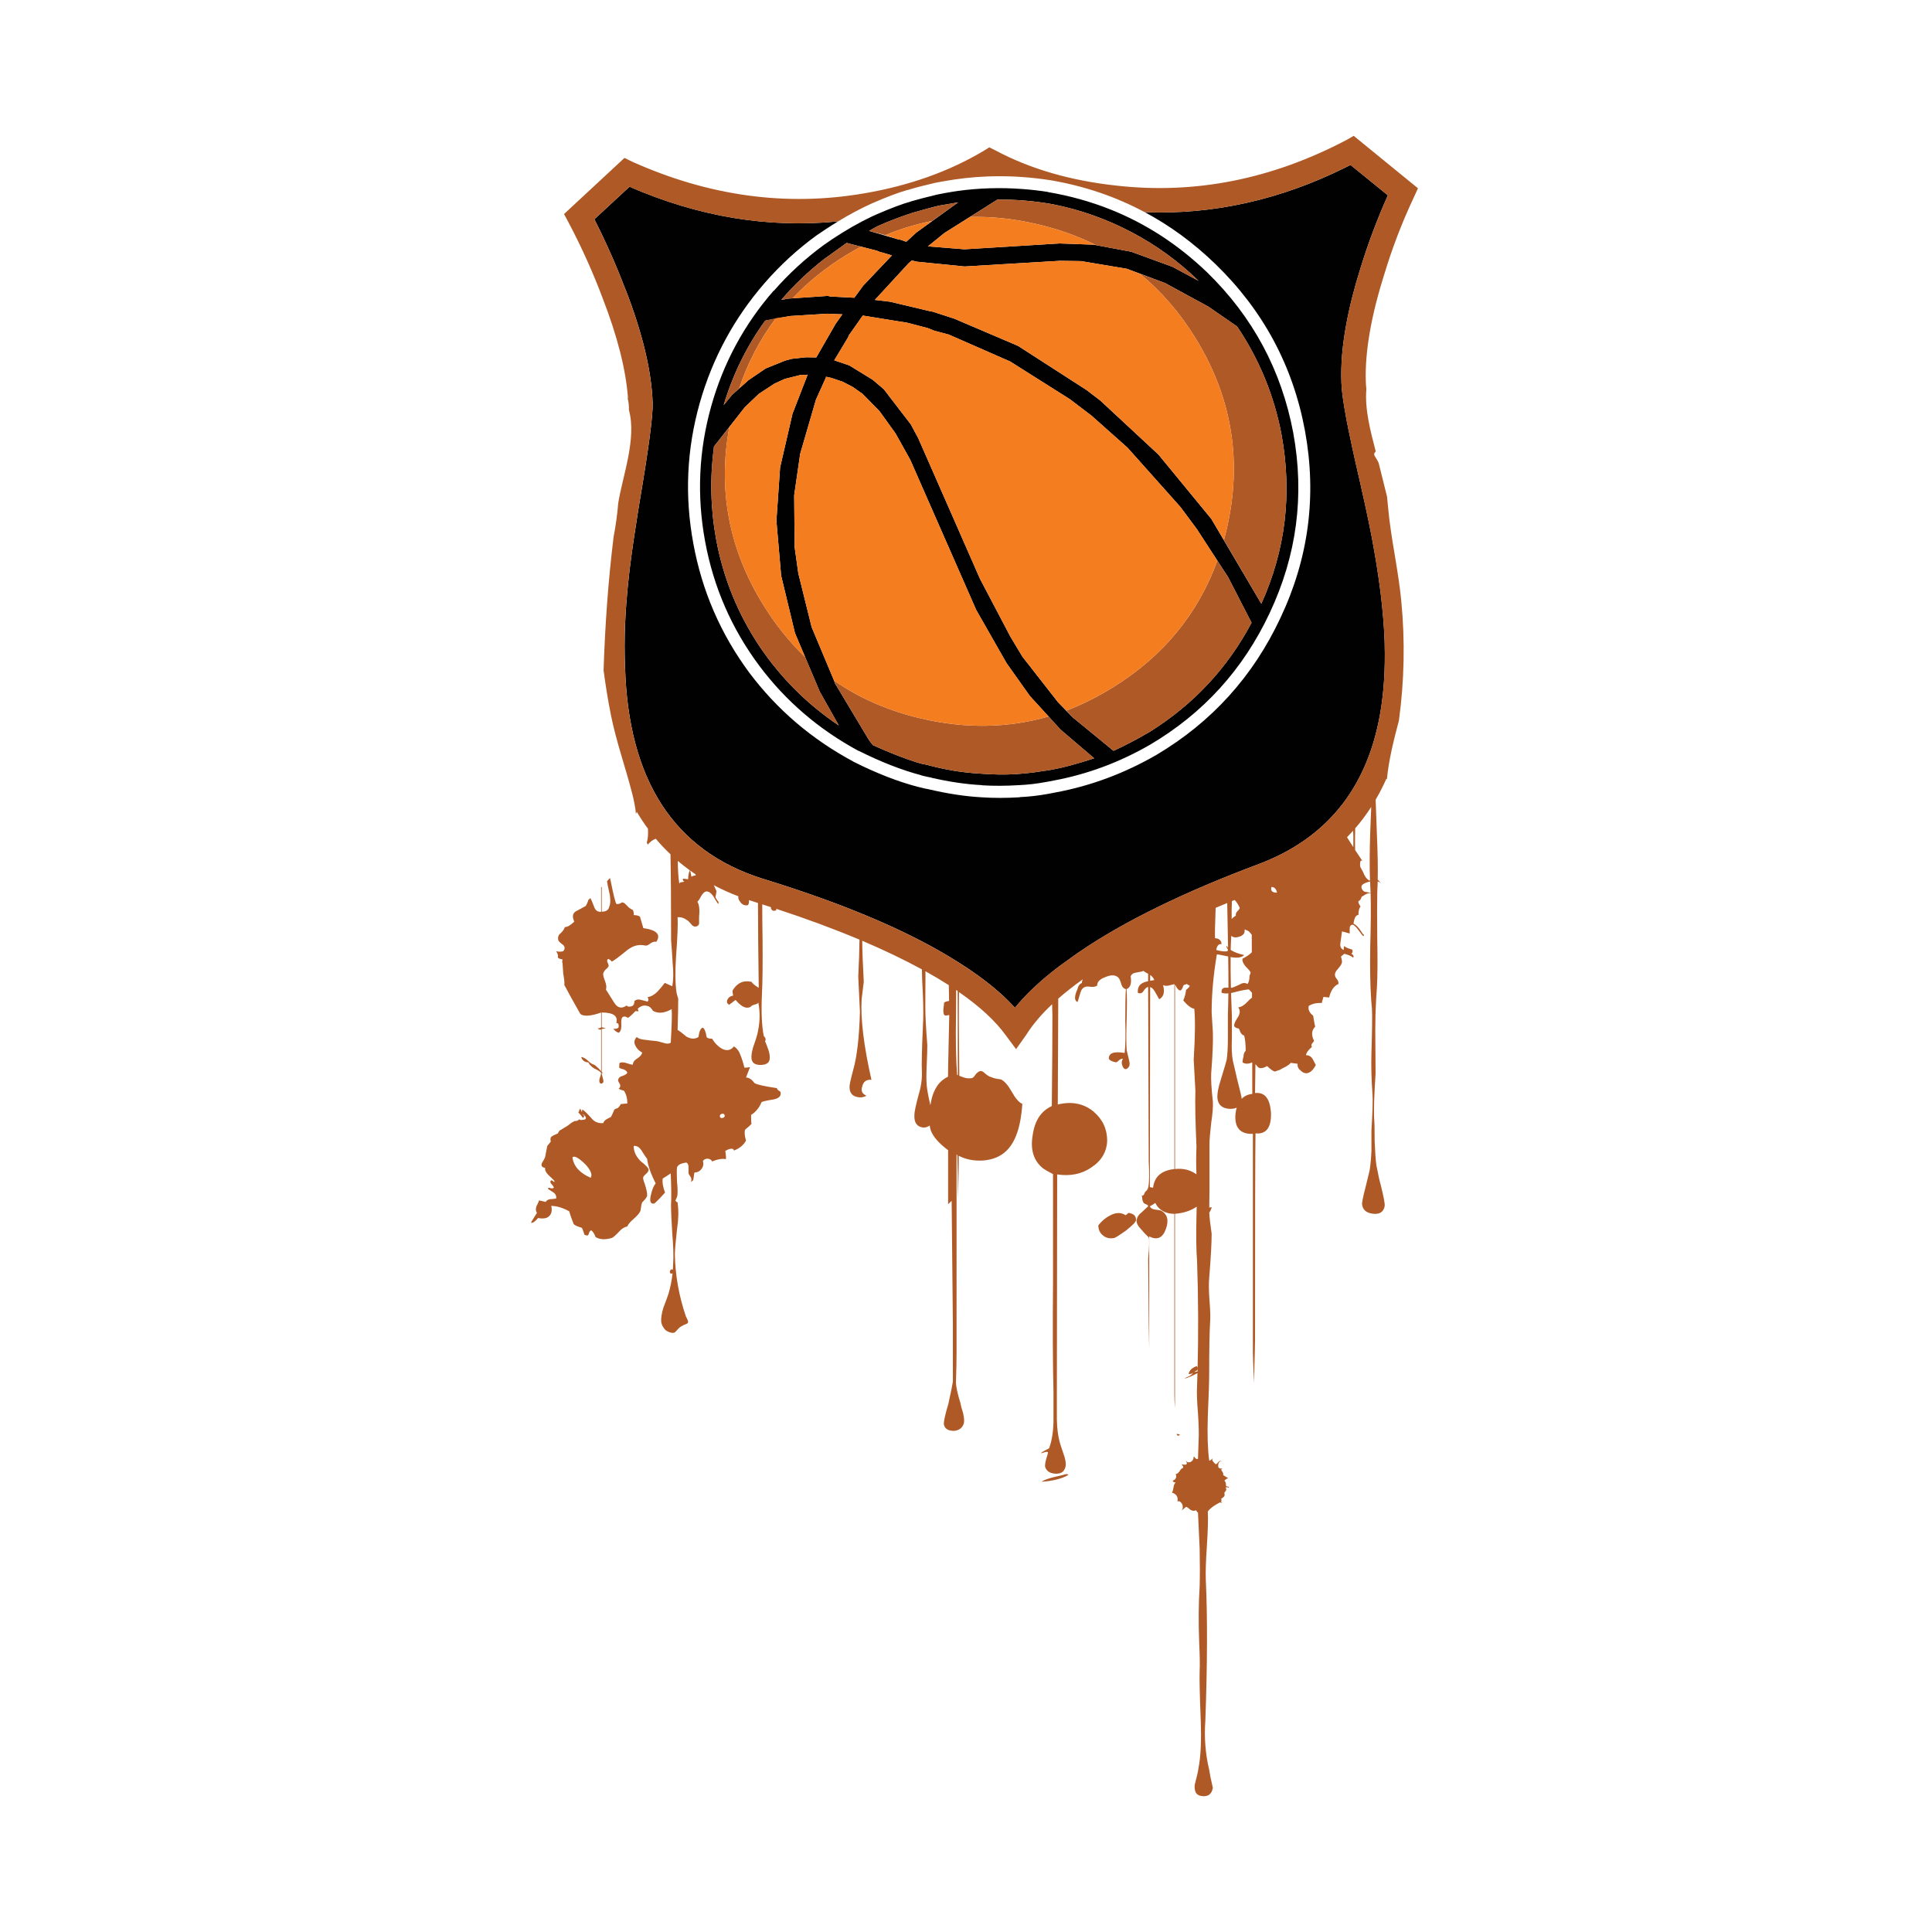 <?xml version="1.0" encoding="utf-8"?>
<!-- Generator: Adobe Illustrator 16.0.0, SVG Export Plug-In . SVG Version: 6.00 Build 0)  -->
<!DOCTYPE svg PUBLIC "-//W3C//DTD SVG 1.1//EN" "http://www.w3.org/Graphics/SVG/1.1/DTD/svg11.dtd">
<svg version="1.1" id="Layer_1" xmlns="http://www.w3.org/2000/svg" xmlns:xlink="http://www.w3.org/1999/xlink" x="0px" y="0px"
	 width="400px" height="400px" viewBox="0 0 400 400" enable-background="new 0 0 400 400" xml:space="preserve">
<path fill="#010101" d="M287.344,40.437c-2.18,4.87-4.055,9.844-5.62,14.924c-1.34,4.25-2.346,8.219-3.015,11.907
	c-0.797,4.352-1.122,8.31-0.984,11.877c0.023,1.505,0.353,3.956,0.984,7.35c0.03,0.166,0.06,0.336,0.095,0.506
	c0.131,0.666,0.268,1.364,0.412,2.096c0.034,0.148,0.065,0.298,0.097,0.444c0.368,1.813,0.8,3.83,1.302,6.049
	c0.034,0.145,0.066,0.289,0.097,0.429c0.261,1.114,0.508,2.194,0.746,3.238c0.061,0.265,0.118,0.529,0.175,0.792
	c0.326,1.419,0.63,2.769,0.904,4.049c0.581,2.655,1.07,5.004,1.461,7.049c0.004,0.031,0.011,0.063,0.015,0.096
	c0.134,0.703,0.257,1.37,0.367,2c0.02,0.087,0.033,0.169,0.046,0.253c0.009,0.041,0.014,0.083,0.018,0.126
	c0.021,0.097,0.034,0.199,0.048,0.302c0.006,0.02,0.012,0.042,0.015,0.065c0.052,0.269,0.102,0.539,0.146,0.81
	c0.493,2.853,0.899,5.589,1.22,8.208c0.414,3.408,0.676,6.622,0.796,9.636c0.003,0.177,0.007,0.35,0.014,0.524v0.014
	c0.021,0.703,0.032,1.396,0.032,2.082c0.066,10.013-1.627,18.455-5.079,25.32c-0.28,0.558-0.57,1.102-0.873,1.639
	c-0.229,0.398-0.461,0.789-0.703,1.174v0.019c-0.152,0.253-0.311,0.5-0.473,0.743c-0.284,0.437-0.574,0.866-0.873,1.29
	c-0.901,1.254-1.874,2.446-2.923,3.571c-3.928,4.21-8.913,7.478-14.954,9.794c-15.629,5.835-28.084,11.925-37.373,18.275
	c-0.15,0.099-0.302,0.199-0.443,0.301l-3.651,2.62c-0.575,0.438-1.131,0.869-1.669,1.298c-3.086,2.482-5.613,4.936-7.572,7.352
	c-2.004-2.234-4.555-4.465-7.654-6.699c-0.856-0.621-1.755-1.236-2.698-1.856c-0.393-0.258-0.795-0.517-1.207-0.775
	c-0.599-0.382-1.212-0.766-1.841-1.145c-9.741-5.886-22.684-11.301-38.835-16.258c-18.353-5.776-27.847-20.437-28.483-43.976
	c-0.12-2.772-0.116-5.721,0.016-8.844c0.057-1.324,0.136-2.68,0.238-4.063c0.166-2.211,0.387-4.504,0.667-6.875
	c0.034-0.288,0.071-0.583,0.111-0.89c0.02-0.155,0.041-0.314,0.063-0.477c0.373-2.974,0.911-6.663,1.62-11.063
	c0.285-1.772,0.597-3.662,0.937-5.667c0.42-2.559,0.775-4.838,1.063-6.844c0.125-0.83,0.234-1.614,0.333-2.349
	c0.482-3.577,0.706-6.048,0.669-7.415c-0.211-6.583-2.086-14.438-5.621-23.56v0.063c-1.862-4.912-4.012-9.77-6.445-14.575
	l7.273-6.73c14.299,6.222,28.693,8.613,43.184,7.176c-0.858,0.521-1.725,1.071-2.605,1.652l-1.841,1.238
	c-3.959,2.879-7.537,6.161-10.733,9.842l-0.03,0.032c-6.309,7.262-10.786,15.539-13.432,24.831
	c-2.71,9.589-3.153,19.285-1.333,29.087c1.799,9.843,5.673,18.774,11.622,26.797c5.735,7.621,12.903,13.74,21.496,18.353
	l0.033,0.033c4.804,2.413,9.292,4.158,13.462,5.239h0.033c1.079,0.275,1.788,0.435,2.127,0.477
	c3.854,0.909,7.472,1.461,10.858,1.652c2.457,0.169,5.113,0.169,7.972,0l-0.033-0.034c1.926-0.085,3.873-0.305,5.842-0.665
	l1.651-0.316c7.261-1.356,14.193-3.94,20.8-7.75c11.451-6.795,20.016-16.248,25.686-28.355c5.866-12.405,7.559-25.336,5.081-38.801
	c-2.495-13.442-8.688-24.947-18.573-34.516c-4.485-4.334-9.342-7.9-14.575-10.7c14.206,0.542,28.103-2.57,41.69-9.336
	c0.299-0.145,0.595-0.292,0.888-0.445L287.344,40.437z M250.193,63.489l-8.986-4.89l-7.906-2.952l-9.461-1.587l-4.385-0.063
	l-19.749,1.174l-9.813-0.984l-1.113-0.254l-0.603,0.508l-7.048,7.653l3.176,0.38l8.414,2l0.317,0.032l4.508,1.46l13.24,5.652
	l14.194,9.146l2.823,2.16l12.037,11.177l10.957,13.335l10.349,17.562c5.021-11.114,6.414-22.768,4.192-34.96
	c-1.522-8.106-4.594-15.591-9.206-22.449L250.193,63.489z M226.444,50.662l7.781,1.46l8.509,3.11l5.43,2.923
	c-4.148-4.044-8.807-7.421-13.973-10.131c-5.165-2.708-10.593-4.625-16.287-5.746c-3.854-0.678-7.654-0.996-11.402-0.953
	l-10.984,6.921l-3.399,2.762l7.589,0.604l19.685-1.208L226.444,50.662z M211.663,39.135c1.763,0.125,3.535,0.328,5.317,0.605v0.031
	c4.507,0.762,8.803,1.958,12.894,3.587c7.367,2.933,14.043,7.271,20.034,13.019c9.464,9.208,15.412,20.29,17.848,33.244
	c2.368,12.936,0.739,25.372-4.891,37.31c-5.462,11.643-13.707,20.724-24.736,27.243c-6.35,3.664-13.009,6.136-19.973,7.429
	l-1.651,0.315h-0.032c-1.821,0.342-3.642,0.55-5.462,0.637h-0.03c-2.731,0.169-5.273,0.179-7.621,0.033l-0.064-0.033
	c-3.261-0.169-6.732-0.676-10.417-1.523c-0.063-0.022-0.116-0.04-0.158-0.062c-0.212-0.024-0.857-0.16-1.938-0.416v-0.033
	c-4.021-1.057-8.339-2.739-12.954-5.048h-0.063c-8.234-4.444-15.094-10.33-20.577-17.652c-5.735-7.707-9.473-16.29-11.208-25.753
	c-1.736-9.441-1.312-18.765,1.271-27.974c2.519-8.953,6.827-16.924,12.923-23.91l0.032,0.033c3.112-3.555,6.563-6.72,10.351-9.494
	l1.748-1.206c2.798-1.857,5.529-3.42,8.192-4.683c0.342-0.158,0.678-0.311,1.016-0.461c2.986-1.292,5.357-2.181,7.114-2.667
	c0.022,0,0.042-0.011,0.063-0.032c1.208-0.359,2.995-0.825,5.365-1.396l1.652-0.319c0.874-0.161,1.747-0.303,2.62-0.429
	C202.717,38.928,207.161,38.797,211.663,39.135z M208.408,137.315l-6.287-11.02l-13.655-31.086l-3.047-5.46l-3.334-4.637
	l-3.526-3.587l-2.032-1.429l-2.096-1.08l-2.382-0.793L171.001,78v0.16l-2.065,4.573l-3.271,11.239l-1.239,8.574l0.095,10.732
	l0.761,5.429l2.763,11.146l4.637,11.049l0.191,0.573l7.08,11.812l0.762,0.984c3.407,1.546,6.425,2.73,9.049,3.555
	c0.804,0.255,1.503,0.423,2.095,0.509c3.641,0.995,7.21,1.599,10.702,1.811c2.877,0.234,5.481,0.275,7.81,0.126
	c2.35-0.17,4.245-0.392,5.685-0.667c0.381-0.022,0.953-0.107,1.715-0.252c2.288-0.405,5.208-1.184,8.765-2.353l-6.954-5.937
	l-6.35-6.954L208.408,137.315z M209.169,74.856l-12.73-5.587l-2.985-0.793l-1.334-0.539l-4.254-1.112l-9.24-1.492l-2.858,4.063
	l-0.222,0.509l-2.826,4.699l3.11,1.047l4.858,2.983l2.285,1.938l5.588,7.271l1.525,2.827l12.83,29.213l6.316,12.002l2.444,4.064
	l7.368,9.43l3.016,3.112l8.479,6.956c2.137-0.955,4.645-2.265,7.522-3.939c9.08-5.695,16.101-13.22,21.056-22.577l-4.83-9.398
	l-6.476-9.97l-3.398-4.572l-10.956-12.289l-7.495-6.668l-4.476-3.399L209.169,74.856z M165.797,77.618l-3.304,0.826l-2.159,0.984
	l-3.238,2.126l-2.891,2.764l-6.381,8.127c-0.868,6.458-0.72,12.861,0.444,19.21c1.48,8.044,4.499,15.464,9.049,22.258
	c4.38,6.478,9.833,11.907,16.351,16.291l-3.938-6.986l-5.144-12.163l-2.858-11.875l-0.98-11.363l0.763-11.021l2.571-11.145
	l3.144-8.097l-0.222,0.063H165.797z M163.574,65.427l-5.144,0.951c-3.809,5.252-6.678,11.084-8.605,17.497l1.746-2.126l3.366-3.017
	l3.588-2.446l4.002-1.618l1.428-0.381l2.923-0.318L169.004,74l4-6.953l1.396-1.97l-3.08-0.128L163.574,65.427z M181.642,46.851
	l-1.717,0.953l6.001,1.746l0.571,0.097l1.048,0.38l0.159-0.032l2-1.844l8.667-6.252l-3.905,0.665
	c-0.804,0.169-2.657,0.667-5.558,1.494C186.225,44.946,183.801,45.878,181.642,46.851z M181.546,51.899l-6.096-1.557l-0.096-0.095
	l-4.825,3.461c-3.345,2.645-6.268,5.438-8.764,8.383l1.27-0.256l8.35-0.572l0.573,0.128l4.923,0.253l1.84-2.507l5.938-6.255
	l-2-0.603l-0.348-0.063L181.546,51.899z"/>
<path fill="#AF5926" d="M234.794,251.558c0.275,0.258,0.415,0.598,0.415,1.018c0,0.148-0.14,0.391-0.415,0.729
	c-0.338,0.34-0.877,0.816-1.619,1.43c-1.482,1.061-2.338,1.59-2.571,1.59c-0.845,0.148-1.57-0.008-2.159-0.477
	c-0.701-0.51-1.046-1.229-1.046-2.158c0.697-0.895,1.501-1.57,2.412-2.035c1.205-0.654,2.285-0.676,3.237-0.064
	c0.169-0.104,0.372-0.264,0.604-0.475C234.14,251.177,234.52,251.325,234.794,251.558z M218.03,305.856
	c-1.122,0.299-1.927,0.605-2.414,0.922c2.352-0.148,4.201-0.613,5.558-1.396c-0.063-0.127-0.201-0.189-0.413-0.189
	C220.358,305.317,219.449,305.538,218.03,305.856z M256.133,67.585l-5.939-4.096l-8.986-4.889l-5.177-1.904
	c4.405,3.62,8.228,8.042,11.464,13.271c7.624,12.363,9.77,25.605,6.444,39.723c-0.168,0.698-0.349,1.408-0.537,2.128l7.745,13.177
	c5.021-11.114,6.414-22.768,4.192-34.961C263.816,81.928,260.746,74.443,256.133,67.585z M166.718,136.075
	c-3.259-3.133-6.159-6.751-8.7-10.858c-7.091-11.473-9.432-23.741-7.017-36.803l-3.176,4.033
	c-0.868,6.459-0.721,12.862,0.446,19.211c1.48,8.042,4.497,15.462,9.049,22.257c4.381,6.479,9.831,11.907,16.351,16.291
	l-3.937-6.986L166.718,136.075z M217.11,148.333c-8.424,2.434-17.242,2.571-26.451,0.412c-6.753-1.587-12.744-4.203-17.972-7.844
	l0.191,0.573l7.081,11.812l0.761,0.984c3.408,1.546,6.425,2.729,9.049,3.555c0.805,0.255,1.503,0.423,2.097,0.509
	c3.641,0.995,7.209,1.599,10.7,1.811c2.878,0.234,5.481,0.275,7.811,0.128c2.35-0.169,4.244-0.393,5.684-0.667
	c0.384-0.02,0.955-0.105,1.718-0.25c2.285-0.405,5.206-1.188,8.764-2.354l-6.957-5.938L217.11,148.333z M252.039,116.073
	c-4.023,11.07-11.242,19.823-21.657,26.26c-3.154,1.947-6.35,3.545-9.589,4.793l1.271,1.366l8.479,6.956
	c2.136-0.955,4.645-2.267,7.521-3.939c9.084-5.695,16.101-13.22,21.057-22.577l-4.827-9.397L252.039,116.073z M286.583,56.857
	c-2.729,8.637-4.001,16.014-3.808,22.131c0.01,0.428,0.056,0.96,0.115,1.542c-0.354,4.322,0.881,8.829,1.948,12.949
	c-0.296,0.218-0.45,0.594-0.182,0.99c0.292,0.432,0.544,0.883,0.771,1.345c0.594,2.333,1.176,4.668,1.743,7.01
	c0.173,1.576,0.288,3.153,0.474,4.653c0.697,5.66,1.923,11.223,2.473,16.917c0.803,8.284,0.634,16.594-0.489,24.793
	c-1.078,4.071-2.093,8.126-2.482,12.105c-0.053,0.008-0.104,0.023-0.157,0.032c-0.656,1.476-1.383,2.889-2.177,4.242
	c0.061,1.95,0.15,4.447,0.271,7.494c0.154,3.505,0.208,6.524,0.159,9.049l0.668,0.73c-0.203-0.16-0.426-0.275-0.668-0.351
	c-0.021,0.815-0.053,1.577-0.096,2.285c-0.043,2.118-0.043,5.326,0,9.624c0.085,4.295,0.063,7.606-0.063,9.938
	c-0.067,0.869-0.124,1.734-0.172,2.604c-0.117,2.123-0.176,4.246-0.176,6.379c0,2.057,0.022,5.039,0.065,8.955
	c-0.278,4.086-0.383,7.111-0.317,9.08c0.083,0.681,0.125,2.339,0.125,4.987c0.087,2.115,0.201,3.746,0.351,4.891
	c0.378,1.967,0.677,3.32,0.891,4.064c0.635,2.496,0.909,3.979,0.825,4.443c-0.235,1.186-1.027,1.705-2.384,1.559
	c-1.374-0.148-2.137-0.783-2.285-1.91c-0.063-0.316,0.169-1.486,0.699-3.525l0.856-3.525c0.169-0.975,0.299-2.336,0.381-4.094
	v-4.191c0.235-3.915,0.306-6.374,0.223-7.368c-0.232-3.174-0.305-6.072-0.223-8.697c0.148-4.912,0.179-7.973,0.096-9.18
	c-0.06-0.582-0.111-1.205-0.159-1.871c-0.196-2.883-0.259-6.536-0.189-10.957c0.134-4.788,0.16-8.455,0.077-11.002
	c-0.356-0.098-0.743-0.006-1.156,0.269c-0.257,0.173-0.485,0.31-0.685,0.398c-0.118,0.468-0.357,0.796-0.713,0.982
	c0.035,0.348,0.196,0.702,0.478,1.065c-0.299,0.316-0.445,0.901-0.445,1.748c-0.529,0-0.866,0.604-1.017,1.808
	c0.552,0.234,1.121,0.838,1.718,1.81c0.083,0.15,0.199,0.295,0.348,0.442c0.146,0.085,0.146,0.191,0,0.317
	c-0.148-0.042-0.519-0.486-1.112-1.333c-0.55-0.743-0.977-1.081-1.269-1.018c-0.318,0.086-0.479,0.341-0.479,0.763v1.048
	l-1.587-0.444c0,0.085-0.104,0.84-0.314,2.256c-0.169,0.827,0.053,1.355,0.666,1.588c0-0.445,0.04-0.71,0.126-0.794
	c0.104,0.101,0.233,0.187,0.382,0.272c0.306,0.169,0.708,0.313,1.207,0.428c0.209,0.298,0.169,0.59-0.129,0.889
	c0.444,0.256,0.56,0.531,0.352,0.828c-0.13-0.225-0.606-0.462-1.43-0.718c-0.12-0.033-0.246-0.072-0.382-0.11l-0.699,0.573
	c0.235,0.739,0.275,1.231,0.127,1.461c-0.085,0.251-0.348,0.635-0.793,1.143c-0.444,0.463-0.637,0.889-0.572,1.266
	c0,0.236,0.149,0.523,0.445,0.861c0.254,0.4,0.335,0.717,0.254,0.951c-0.934,0.424-1.568,1.355-1.908,2.795l-1.174-0.127
	c-0.235,0.781-0.352,1.207-0.352,1.271c-1.056-0.064-1.956,0.135-2.699,0.6c-0.169,0.744,0.136,1.42,0.922,2.037
	c0.211,1.352,0.349,2.104,0.414,2.254c-0.764,0.762-0.84,1.748-0.224,2.951c-0.215,0.299-0.359,0.492-0.445,0.572
	c-0.147,0.234-0.147,0.461,0,0.668c-0.739,0.613-1.153,1.184-1.237,1.717c0.593,0,1.048,0.252,1.365,0.762l0.668,1.268
	c-0.531,1.059-1.165,1.631-1.905,1.717c-0.468,0-0.891-0.201-1.271-0.605c-0.446-0.338-0.645-0.791-0.605-1.365l-1.427-0.189
	c-0.127,0.211-0.467,0.475-1.018,0.793c-0.613,0.299-1.006,0.51-1.176,0.637l-1.111,0.381c-0.445-0.168-0.966-0.553-1.557-1.143
	c-0.677,0.379-1.216,0.508-1.618,0.379c-0.211-0.084-0.423-0.285-0.638-0.604c-0.058-0.055-0.114-0.107-0.171-0.158
	c-0.025,2.27-0.05,4.256-0.082,5.969c2.032-0.236,3.134,1.168,3.303,4.191c0.066,2.989-1.006,4.372-3.208,4.157
	c-0.063,3.178-0.095,17.426-0.095,42.74c0,0.742-0.073,3.727-0.224,8.953c-0.148-3.705-0.223-5.85-0.223-6.445v-45.148
	c-2.582,0.084-3.786-1.229-3.619-3.938c0.044-0.574,0.138-1.066,0.288-1.494c-0.405,0.189-0.901,0.275-1.492,0.254
	c-1.523-0.086-2.36-0.805-2.512-2.156c-0.082-0.934,0.151-2.236,0.701-3.908c0.739-2.414,1.141-3.775,1.204-4.096
	c0.171-1.1,0.254-2.611,0.254-4.539v-4.861c0.052-1.281,0.084-2.729,0.097-4.35c-0.565,0.053-1.031,0.012-1.396-0.127
	c-0.086-0.615,0.14-0.965,0.666-1.049h0.748c0.006-1.93-0.011-4.086-0.049-6.459c-1.313-0.289-2.092-0.432-2.349-0.432
	c-0.718,4.235-1.08,8.249-1.08,12.038l0.253,4.066c0.066,1.967-0.052,4.805-0.349,8.51c-0.063,1.27,0.054,3.227,0.349,5.875
	c0.066,1.035-0.052,2.506-0.349,4.413c-0.233,2.053-0.352,3.523-0.352,4.414v9.336c0,0.828-0.015,2.086-0.043,3.775
	c0.145-0.057,0.318-0.078,0.521-0.063c-0.155,0.48-0.331,0.842-0.521,1.08c0.047,1.053,0.213,2.516,0.49,4.381
	c0,1.973-0.169,5.029-0.507,9.18c-0.104,1.057-0.085,2.602,0.063,4.637c0.169,2.053,0.211,3.564,0.126,4.539
	c-0.126,2.119-0.189,5.523-0.189,10.223c0,2.033-0.095,5.082-0.285,9.145c-0.125,3.746-0.033,6.828,0.285,9.238
	c0.041,0.107,0.298-0.051,0.763-0.477c-0.168,0.236-0.168,0.443,0,0.639c0.149,0.189,0.338,0.393,0.571,0.604
	c0.169,0,0.352-0.15,0.541-0.443c0.233-0.213,0.509-0.32,0.828-0.32c-0.553,0.107-0.828,0.436-0.828,0.984
	c-0.087,0.531,0.233,0.754,0.954,0.668c-0.319,0.086-0.404,0.232-0.256,0.443c0.3,0.381,0.402,0.688,0.319,0.92l1.078,0.666
	c-0.234,0-0.507,0.158-0.826,0.479c0.232,0.168,0.349,0.551,0.349,1.141l0.319,0.094c0.211,0,0.297,0.088,0.253,0.258
	c-0.298-0.17-0.53-0.17-0.699,0c0.296,0.211,0.222,0.539-0.222,0.982c0.063,0.381,0.063,0.613,0,0.697
	c0,0.068-0.148,0.213-0.443,0.447c-0.236,0.086-0.276,0.211-0.13,0.383c-0.146,0.211-0.103,0.42,0.13,0.635
	c-0.17-0.086-0.331-0.129-0.476-0.129c-1.208,0.613-2.046,1.238-2.511,1.873c0.084,1.482,0.021,3.844-0.188,7.08
	c-0.215,3.113-0.288,5.506-0.225,7.176c0.36,7.559,0.325,17.232-0.095,29.025c-0.258,3.533,0.01,6.928,0.79,10.191
	c0.13,0.912,0.383,2.16,0.763,3.744c-0.231,1.357-1.038,1.918-2.412,1.688c-1.035-0.154-1.481-0.936-1.331-2.35
	c0.444-1.674,0.708-2.861,0.792-3.559c0.444-2.246,0.592-5.484,0.444-9.715c-0.212-5.355-0.285-8.766-0.226-10.225
	c0.063-1.27,0.035-3.186-0.092-5.746c-0.17-4.383-0.138-8.324,0.092-11.816c0.063-2.178,0.063-4.779,0-7.809l-0.348-7.523
	c-0.083,0.084-0.148,0.039-0.188-0.127c-0.087-0.105-0.169-0.203-0.257-0.289c-0.296,0.193-0.676,0.162-1.141-0.098
	c-0.423-0.398-0.719-0.598-0.891-0.598c-0.441,0.402-0.75,0.635-0.919,0.695c0.299-0.314,0.341-0.74,0.127-1.266
	c-0.317-0.531-0.647-0.711-0.985-0.541c0.189-0.932-0.189-1.545-1.141-1.844c0.126-0.127,0.232-0.457,0.314-0.982
	c0.064-0.551,0.227-0.922,0.478-1.115c-0.402,0-0.604-0.125-0.604-0.377c0.637-0.234,0.839-0.689,0.604-1.365
	c0.254,0,0.507-0.18,0.763-0.541c0.233-0.402,0.465-0.637,0.698-0.701c0.127-0.168,0.127-0.318,0-0.443
	c-0.169-0.168-0.211-0.285-0.126-0.348c0.379,0.148,0.688,0.148,0.92,0c0.086-0.215,0.043-0.414-0.126-0.604v-0.129
	c0.169,0.318,0.467,0.414,0.889,0.289c0.464-0.213,0.697-0.596,0.697-1.145c0.148,0.063,0.268,0.178,0.352,0.352
	c0.148,0.148,0.327,0.189,0.54,0.125l0.126-3.744c0.086-1.23,0.042-3.123-0.126-5.686c-0.213-2.498-0.275-4.381-0.189-5.648
	c0.031-0.893,0.057-1.781,0.079-2.672c-1.085,0.584-1.982,0.963-2.683,1.145c0.147-0.148,0.476-0.316,0.981-0.508
	c0.405-0.236,0.67-0.479,0.797-0.727c-0.299,0.248-0.604,0.336-0.923,0.248c0.171-0.762,0.742-1.301,1.718-1.619
	c0.296,0.637,0.113,1.016-0.542,1.146c0.063,0.084,0.243,0.084,0.542,0c0.039-0.02,0.084-0.035,0.127-0.047
	c0.197-7.674,0.169-15.287-0.097-22.846c-0.17-2.119-0.213-5.1-0.13-8.955c0.019-0.811,0.035-1.576,0.051-2.303
	c-1.194,0.842-2.693,1.332-4.493,1.479v40.262c-0.084-1.146-0.127-2.059-0.127-2.734v-37.52c-1.524,0-2.698-0.521-3.525-1.557
	c-0.17-0.232-0.307-0.465-0.414-0.701c-0.315,0.236-0.699,0.469-1.144,0.701c0.171,0.381,0.521,0.602,1.048,0.666
	c0.742,0.084,1.183,0.168,1.335,0.256c1.291,0.74,1.597,2.02,0.917,3.84c-0.674,1.82-1.818,2.307-3.426,1.457v23.342
	c-0.063-3.092-0.098-4.773-0.098-5.049l-0.124-13.654c0.23-2.414,0.271-3.883,0.124-4.418c-0.676-0.652-1.176-1.182-1.493-1.584
	c-0.76-0.764-1.099-1.439-1.015-2.033c0.105-0.615,0.443-1.131,1.015-1.555c0.828-0.764,1.282-1.186,1.369-1.27
	c0-0.15-0.099-0.268-0.289-0.354c-0.315-0.125-0.518-0.232-0.603-0.314c-0.234-0.299-0.35-0.721-0.35-1.27
	c-0.128-0.17-0.128-0.254,0-0.254c0.169-0.043,0.287-0.102,0.35-0.188l0.252-0.574c0.341-0.273,0.553-0.572,0.64-0.891
	c0.23-0.912,0.271-2.721,0.124-5.428l-0.124-36.153c-0.28,0.055-0.576,0.305-0.892,0.746c-0.298,0.551-0.711,0.709-1.237,0.479
	c-0.087-0.996,0.252-1.674,1.014-2.033c0.228-0.139,0.597-0.266,1.115-0.383v-1.521c-0.427-0.219-0.754-0.42-0.985-0.604
	c-0.087,0.086-0.573,0.201-1.461,0.35c-0.613,0.064-1.005,0.33-1.173,0.795c0.231,1.439-0.054,2.318-0.858,2.635
	c0.104,1.078,0.115,3.109,0.033,6.098c-0.105,3.006-0.105,5.184,0,6.541c0.082,0.381,0.24,1.037,0.474,1.969
	c0.234,0.824,0.16,1.398-0.223,1.713c-0.44,0.424-0.813,0.299-1.11-0.379c-0.235-0.596-0.203-1.09,0.096-1.492
	c-0.299-0.084-0.592,0.033-0.89,0.348c-0.254,0.234-0.445,0.354-0.571,0.354c-0.764-0.15-1.249-0.383-1.462-0.701
	c-0.084-1.207,1.007-1.621,3.27-1.238c0.171-1.506,0.215-3.695,0.128-6.574c0-3.262,0.043-5.471,0.127-6.637
	c-0.465-0.102-0.783-0.453-0.952-1.047c-0.212-0.764-0.435-1.227-0.668-1.398c-0.593-0.527-1.46-0.549-2.602-0.063
	c-1.184,0.424-1.757,1.018-1.718,1.779c-0.358,0.209-0.772,0.295-1.237,0.254c-0.594-0.086-0.994-0.086-1.207,0
	c-0.486,0.127-0.838,0.539-1.046,1.238c-0.316,1.141-0.52,1.777-0.603,1.906c-0.66-0.297-0.66-1.184,0-2.666
	c0.169-0.703,0.476-1.121,0.92-1.27c0-0.262,0.067-0.521,0.205-0.777c-1.882,1.344-3.579,2.678-5.097,4.002
	c-0.02,6.176-0.048,13.482-0.095,21.926c2.88-0.703,5.346-0.215,7.396,1.455c1.887,1.61,2.83,3.624,2.83,6.034
	c-0.087,2.33-1.188,4.182-3.304,5.559c-1.97,1.355-4.317,1.83-7.049,1.43l-0.063,44.707v6.098c0.041,2.055,0.307,3.82,0.793,5.303
	c0.147,0.486,0.412,1.279,0.794,2.381c0.318,1.104,0.338,1.906,0.063,2.414c-0.275,0.762-0.955,1.113-2.033,1.049
	c-1.122-0.086-1.812-0.574-2.064-1.463c-0.021-0.398,0.065-0.941,0.253-1.619c0.236-0.68,0.352-1.129,0.352-1.365
	c-0.148-0.086-0.361-0.086-0.636,0c-0.486,0.148-0.762,0.221-0.825,0.221c0.063-0.148,0.623-0.486,1.684-1.014
	c0.549-1.441,0.855-3.25,0.918-5.428v-6.225c-0.145-5.76-0.18-13.326-0.095-22.701v-22.42c-1.017-0.527-1.738-0.951-2.162-1.268
	c-1.902-1.59-2.58-3.896-2.03-6.92c0.425-2.922,1.735-4.894,3.939-5.909c0.084-8.15,0.127-14.385,0.127-18.703
	c-0.022-0.805-0.042-1.598-0.063-2.381c-2.262,2.135-4.053,4.254-5.367,6.352l-2.095,2.953l-2.097-2.826
	c-2.181-3.016-5.419-6.012-9.716-8.988c-0.051,3.504-0.041,8.395,0.033,14.668c0,0.912,0.011,1.799,0.032,2.668
	c0.233,0.084,0.581,0.211,1.047,0.383c0.506,0.145,1.026,0.178,1.556,0.092c0.234-0.064,0.498-0.326,0.794-0.793
	c0.297-0.361,0.604-0.582,0.92-0.668c0.298-0.064,0.626,0.096,0.983,0.477c0.531,0.445,0.953,0.701,1.271,0.764
	c0.506,0.236,1.183,0.393,2.031,0.479c0.741,0.361,1.491,1.215,2.257,2.572c0.762,1.377,1.494,2.209,2.19,2.508
	c-0.316,4.698-1.429,7.948-3.335,9.745c-1.185,1.145-2.764,1.801-4.729,1.971c-1.928,0.125-3.633-0.201-5.115-0.982
	c0.023,1.906-0.031,4.898-0.157,8.986c0-3.877-0.043-6.922-0.128-9.145c-0.063-0.043-0.116-0.076-0.158-0.098v41.248
	c0,1.268-0.041,3.238-0.126,5.904c0,0.867,0.305,2.297,0.919,4.285c0.064,0.424,0.253,1.143,0.573,2.156
	c0.211,0.98,0.254,1.688,0.127,2.133c-0.317,0.906-0.995,1.406-2.032,1.492c-1.165,0-1.853-0.416-2.065-1.24
	c-0.125-0.445,0.181-1.916,0.921-4.412c0.529-2.416,0.837-3.93,0.92-4.543v-11.779c0-0.785-0.084-9.338-0.254-25.658l-0.73,0.701
	v-11.178c-1.863-1.393-3.049-2.732-3.555-4.002c-0.126-0.338-0.212-0.709-0.255-1.109c-0.466,0.316-0.929,0.455-1.396,0.41
	c-1.27-0.166-1.861-1.037-1.778-2.601c0-0.615,0.287-1.98,0.855-4.098c0.53-1.736,0.762-3.365,0.699-4.891
	c-0.085-1.266-0.009-4.506,0.224-9.713c0.086-1.463,0.086-3.355,0-5.688c-0.143-2.797-0.221-4.711-0.224-5.746
	c-3.71-2.022-7.827-3.998-12.351-5.922c0.008,1.966,0.114,4.798,0.316,8.497l-0.443,3.619c-0.233,4.082,0.443,9.639,2.032,16.668
	c-1.058-0.086-1.693,0.383-1.905,1.398c-0.319,0.887-0.022,1.521,0.889,1.904c-0.591,0.297-1.121,0.4-1.587,0.316
	c-1.29-0.127-1.937-0.846-1.937-2.158c0-0.447,0.254-1.609,0.762-3.492c0.784-2.732,1.247-6.742,1.397-12.033
	c-0.15-3.176-0.267-5.602-0.349-7.273c0.149-3.04,0.233-5.603,0.254-7.683c-5.216-2.193-10.962-4.32-17.242-6.384
	c0.021,0.126,0.032,0.221,0.032,0.288c-0.445,0.214-0.773,0.171-0.984-0.126c-0.125-0.173-0.173-0.345-0.142-0.507
	c-0.592-0.191-1.191-0.381-1.794-0.574c-0.003,2.004,0.017,4.407,0.063,7.209c0.042,5.187,0,8.987-0.128,11.397
	c-0.168,3.643-0.042,6.531,0.382,8.67c0.317,0.254,0.435,0.561,0.35,0.92l-0.096,0.096c0,0.021,0.01,0.053,0.033,0.098
	c0.168,0.379,0.401,0.982,0.697,1.807c0.233,0.744,0.308,1.389,0.224,1.938c-0.149,0.744-0.785,1.111-1.906,1.111
	c-1.145,0-1.756-0.441-1.842-1.334c-0.063-0.527,0.042-1.289,0.317-2.283c0.401-1.121,0.676-1.957,0.826-2.512
	c0.615-2.41,0.699-4.686,0.253-6.824c0,0.123-0.127,0.242-0.38,0.35c-0.38,0.102-0.678,0.201-0.888,0.287
	c-0.298,0.299-0.562,0.441-0.795,0.441c-0.741,0.148-1.62-0.379-2.634-1.586l-1.334,1.014c-0.465-0.299-0.573-0.676-0.316-1.141
	c0.211-0.424,0.592-0.678,1.144-0.764c-0.086-0.402-0.127-0.75-0.127-1.045c0.951-1.586,2.263-2.191,3.937-1.809
	c0.211,0.357,0.709,0.771,1.492,1.236c-0.095-6.862-0.148-12.715-0.159-17.561c-0.171-0.05-0.341-0.104-0.508-0.16
	c-0.466-0.142-0.925-0.288-1.382-0.441c0.083,0.354,0.024,0.702-0.175,1.045c-0.696,0.169-1.27-0.103-1.715-0.825
	c-0.263-0.338-0.352-0.673-0.27-0.999c-1.785-0.683-3.482-1.449-5.096-2.301c0.128,0.302,0.308,0.692,0.541,1.173
	c0,0.319-0.063,0.73-0.19,1.24c0,0.149,0.147,0.424,0.444,0.825c0.232,0.211,0.264,0.423,0.095,0.635
	c-0.446-0.658-0.772-1.184-0.984-1.585c-0.529-0.743-1.037-1.068-1.523-0.987c-0.338,0.087-0.667,0.393-0.983,0.923
	c-0.296,0.589-0.562,0.991-0.795,1.205c0.382,0.572,0.499,1.64,0.35,3.207v1.333c-0.148,0.465-0.488,0.658-1.015,0.572
	c-0.256-0.085-0.487-0.274-0.7-0.572c-0.317-0.359-0.541-0.581-0.667-0.666c-0.72-0.528-1.408-0.75-2.063-0.667
	c0.084,1.419-0.021,4.096-0.317,8.034c-0.214,3.172-0.182,5.706,0.093,7.588c0.063,0.295,0.18,0.709,0.35,1.238
	c0,1.377-0.042,3.537-0.126,6.477c0.401,0.213,1.005,0.666,1.81,1.365c0.932,0.527,1.768,0.564,2.509,0.098
	c0.148-1.205,0.454-1.854,0.919-1.938c0.361,0.256,0.615,0.902,0.764,1.938c0.168,0.234,0.55,0.352,1.143,0.352
	c0.529,0.889,1.185,1.564,1.969,2.033c1.038,0.549,1.884,0.402,2.54-0.445c0.636,0.383,1.101,1.018,1.398,1.904
	c0.233,0.551,0.499,1.387,0.793,2.508c0.295,0,0.676-0.043,1.144-0.127l-0.826,2.158c0.613,0,1.196,0.383,1.747,1.145
	c0.506,0.316,2.053,0.668,4.634,1.049c0.063,0.213,0.201,0.389,0.414,0.537c0.253,0.086,0.381,0.244,0.381,0.479
	c0.063,0.676-0.434,1.121-1.492,1.332c-1.503,0.232-2.327,0.426-2.476,0.574c-0.466,1.141-1.186,2.018-2.159,2.635
	c0,1.038,0.033,1.642,0.096,1.81c-0.212,0.273-0.657,0.684-1.334,1.238c-0.17,0.527-0.105,1.279,0.191,2.258
	c-0.508,0.93-1.345,1.619-2.509,2.061c-0.043-0.316-0.297-0.436-0.763-0.35c-0.361,0.082-0.699,0.232-1.016,0.443
	c0.149,0.973,0.179,1.535,0.096,1.684c-0.741-0.148-1.683,0.012-2.826,0.479c-0.147-0.32-0.444-0.514-0.889-0.576
	c-0.466,0-0.805,0.162-1.017,0.477c0.171,0.574,0.097,1.094-0.222,1.557c-0.381,0.553-0.888,0.828-1.524,0.828
	c-0.042,0.086-0.104,0.453-0.19,1.115c0,0.441-0.192,0.707-0.572,0.791c0.168-0.232,0.168-0.541,0-0.92
	c-0.317-0.443-0.476-0.73-0.476-0.857v-1.238c0-0.49-0.147-0.803-0.445-0.951c-1.121,0.148-1.768,0.486-1.936,1.014
	c-0.065,0.381-0.065,1.367,0,2.953c0.168,1.586,0.168,2.635,0,3.143l-0.318,0.729c0,0.063,0.074,0.17,0.222,0.318
	c0.232,0.063,0.306,0.182,0.223,0.35c0.233,1.441,0.191,3.215-0.126,5.334c-0.298,2.623-0.445,4.361-0.445,5.207
	c0.084,4.322,0.846,8.598,2.287,12.83c0.359,0.656,0.508,1.059,0.445,1.207c-0.065,0.17-0.212,0.299-0.445,0.377
	c-0.403,0.15-0.657,0.266-0.762,0.354c-0.317,0.127-0.678,0.422-1.08,0.887c-0.298,0.363-0.508,0.541-0.636,0.541
	c-0.529,0.086-1.111-0.098-1.746-0.541c-0.508-0.549-0.805-1.121-0.889-1.715c-0.063-0.744,0.084-1.717,0.444-2.92
	c0.529-1.377,0.879-2.328,1.048-2.855c0.401-1.316,0.688-2.746,0.857-4.289c-0.085,0.043-0.169,0.084-0.254,0.129
	c-0.38-0.172-0.413-0.479-0.095-0.924l0.412,0.033c0.021-0.424,0.042-0.844,0.063-1.27c0.104-1.461,0.042-3.545-0.191-6.256
	c-0.168-2.646-0.253-4.615-0.253-5.906c0.084-1.416,0.063-3.574-0.063-6.477c-0.721,0.488-1.27,0.838-1.652,1.051
	c-0.128,0.762,0.032,1.734,0.476,2.92l-1.143,1.24c-0.678,0.697-1.058,1.045-1.145,1.045c-0.741,0.084-0.953-0.52-0.634-1.809
	c0.233-1.08,0.562-1.875,0.984-2.383c-1.039-2.053-1.629-3.758-1.778-5.113c-0.168-0.17-0.551-0.727-1.145-1.682
	c-0.466-0.719-1.005-1.039-1.618-0.951c-0.042,1.08,0.423,2.117,1.396,3.111c1.121,0.889,1.683,1.48,1.683,1.777
	c0,0.32-0.191,0.623-0.572,0.922c-0.359,0.316-0.539,0.539-0.539,0.666c-0.083,0.168,0.021,0.635,0.319,1.396
	c0.38,1.188,0.539,2.012,0.476,2.477c-0.084,0.299-0.422,0.738-1.016,1.332c-0.147,0.402-0.266,0.975-0.35,1.715
	c-0.168,0.467-0.636,1.027-1.396,1.684c-0.741,0.639-1.185,1.166-1.334,1.584c-0.592,0.109-1.152,0.457-1.683,1.047
	c-0.698,0.762-1.205,1.207-1.524,1.338c-1.396,0.402-2.519,0.338-3.366-0.193c-0.212-0.613-0.508-1.078-0.889-1.396
	c-0.233,0.088-0.392,0.289-0.476,0.604c-0.086,0.318-0.202,0.479-0.35,0.479l-0.571-0.127c-0.232-0.766-0.413-1.25-0.539-1.461
	c-0.932-0.273-1.503-0.539-1.715-0.795c-0.444-1.139-0.751-2.02-0.921-2.635c-1.355-0.74-2.595-1.113-3.716-1.113
	c0.233,0.953,0.075,1.674-0.476,2.16c-0.444,0.426-1.196,0.537-2.254,0.35c-0.613,0.74-1.102,1.068-1.461,0.982
	c0.042-0.146,0.454-0.832,1.237-2.061c-0.253-0.299-0.295-0.73-0.127-1.305c0.317-0.635,0.508-1.057,0.573-1.27l1.364,0.318
	c0.148-0.297,0.455-0.486,0.92-0.572c0.298,0,0.709-0.041,1.239-0.125c0.086-0.572-0.137-1.018-0.667-1.334
	c-0.613-0.385-0.962-0.617-1.048-0.699c0.086-0.234,0.287-0.266,0.604-0.096c0.296,0.064,0.508,0.021,0.636-0.127
	c0-0.127-0.137-0.35-0.412-0.666c-0.317-0.297-0.392-0.561-0.222-0.797c0.148-0.08,0.296-0.049,0.445,0.098
	c0.211,0.254,0.317,0.254,0.317,0c-0.084-0.146-0.497-0.563-1.238-1.238c-0.529-0.527-0.762-1.027-0.699-1.494
	c-0.655-0.105-0.878-0.432-0.667-0.984c0.38-0.613,0.604-1.025,0.667-1.236l0.446-2.316l0.729-0.891
	c-0.085-0.359-0.085-0.648,0-0.855c0.063-0.193,0.539-0.469,1.43-0.828l0.349-0.574l1.716-1.045
	c0.529-0.445,0.942-0.729,1.238-0.855c0.085-0.086,0.275-0.131,0.573-0.131c0.296-0.086,0.487-0.199,0.572-0.348
	c0.148,0.148,0.358,0.189,0.635,0.127c0.402,0,0.646-0.088,0.73-0.252c0.064-0.149,0.021-0.319-0.127-0.509
	c-0.233-0.318-0.434-0.445-0.603-0.383c0.487,0.17,0.529,0.424,0.127,0.762c-0.085-0.211-0.412-0.623-0.984-1.236
	c0.149,0,0.223-0.104,0.223-0.318c0.083-0.232,0.158-0.348,0.223-0.348l0.35,0.666l0.062-0.541c0.318,0.15,0.942,0.742,1.875,1.777
	c0.593,0.784,1.417,1.134,2.476,1.05c0.084-0.297,0.307-0.561,0.667-0.795c0.17-0.084,0.476-0.241,0.921-0.478
	c0.127-0.189,0.349-0.664,0.666-1.428c0.063-0.166,0.296-0.293,0.7-0.379c0.296-0.234,0.518-0.521,0.667-0.859l1.366-0.127
	c0-1.055-0.233-1.934-0.699-2.635c-0.592-0.15-0.963-0.305-1.112-0.473c0.296-0.131,0.402-0.393,0.317-0.797
	c-0.212-0.338-0.36-0.625-0.443-0.855c0.083-0.488,0.348-0.781,0.794-0.891c0.593-0.191,0.974-0.422,1.143-0.697
	c-0.086-0.299-0.338-0.531-0.762-0.699c-0.551-0.148-0.858-0.268-0.921-0.352c0-0.592,0.032-0.922,0.095-0.984
	c0.298-0.168,0.741-0.168,1.336,0c0.634,0.232,1.101,0.354,1.396,0.354c0-0.49,0.296-0.912,0.889-1.273
	c0.613-0.402,0.962-0.813,1.046-1.24c-0.636-0.316-1.101-0.781-1.396-1.396c-0.361-0.654-0.275-1.258,0.254-1.809
	c0.359,0.32,0.952,0.508,1.779,0.574c0.528,0.086,1.291,0.168,2.284,0.254c0.149,0,0.732,0.148,1.748,0.443
	c0.506,0.148,0.921,0.115,1.238-0.098c0.21-3.578,0.275-5.896,0.19-6.953c-1.504,0.848-2.795,0.965-3.875,0.348
	c-0.359-0.613-0.73-0.941-1.112-0.984c-0.676-0.252-1.355-0.072-2.031,0.541l0.159,0.541c-0.212,0-0.422-0.01-0.636-0.035
	c-0.846,0.871-1.375,1.336-1.587,1.398c-0.359-0.275-0.688-0.348-0.983-0.223c-0.317,0.148-0.434,0.732-0.35,1.746
	c0,0.869-0.191,1.387-0.571,1.559c-0.318-0.086-0.688-0.352-1.112-0.793c0.655,0,1.026-0.117,1.112-0.352
	c0.083-0.59-0.075-0.887-0.478-0.887c0.403-1.443-0.601-2.16-3.016-2.16v3.047l0.857,0.221l-0.857,0.131v8.635
	c-0.083,0.211,0.021,0.359,0.317,0.445c-0.211,0-0.317,0.072-0.317,0.221c0.042,0.213,0.149,0.625,0.317,1.238
	c0.128,0.443-0.021,0.711-0.445,0.795c-0.316-0.084-0.434-0.393-0.347-0.922c0.233-0.654,0.347-1.1,0.347-1.33
	c-0.146-0.236-0.634-0.541-1.458-0.92c-0.614-0.404-1.005-0.818-1.176-1.24c-0.359,0-0.699-0.117-1.016-0.352
	c-0.296-0.293-0.444-0.551-0.444-0.762c0.403,0.045,0.857,0.299,1.366,0.762c0.466,0.465,0.889,0.742,1.271,0.83
	c0.212,0.102,0.466,0.314,0.763,0.633c0.063,0,0.221,0.16,0.476,0.477c0.148,0.213,0.221,0.252,0.221,0.127v-8.51
	c-0.317,0.063-0.55-0.023-0.697-0.256c0.55,0,0.783-0.158,0.697-0.475v-2.793c-1.904,0.676-3.271,0.824-4.096,0.441
	c-0.086-0.043-0.18-0.137-0.287-0.285c-1.524-2.688-2.603-4.646-3.238-5.875c0.065-0.402-0.009-1.178-0.221-2.318l-0.159-2.318
	l-0.032,0.033c-0.063-0.129-0.054-0.256,0.032-0.382l-0.032-0.316c-0.55-0.063-0.869-0.212-0.953-0.444
	c0.148-0.235,0.042-0.645-0.318-1.24c0.53,0.148,1.016,0.148,1.462,0c0.379-0.465,0.379-0.889,0-1.271
	c-0.614-0.441-0.954-0.771-1.017-0.981c-0.147-0.637,0.012-1.121,0.477-1.459c0.506-0.488,0.792-0.912,0.856-1.271
	c0.551,0,1.207-0.383,1.969-1.144c-0.465-0.996-0.359-1.706,0.319-2.126c0.466-0.235,1.153-0.604,2.063-1.114
	c0.128-0.189,0.275-0.507,0.445-0.952c0.021-0.125,0.068-0.208,0.11-0.301c0.088-0.085,0.183-0.167,0.271-0.255
	c0.038-0.038,0.076-0.076,0.114-0.113c0.152,0.192,0.408,0.784,0.776,1.781c0.275,0.783,0.763,1.129,1.459,1.044v-5.051
	c0.043-0.044,0.086-0.086,0.13-0.131v5.172c0.889,0,1.408-0.347,1.555-1.044c0.233-0.507,0.276-1.291,0.128-2.349
	c-0.233-1.062-0.38-1.748-0.443-2.065c-0.057-0.307-0.099-0.561-0.15-0.847c0.208-0.221,0.409-0.449,0.613-0.673l0.205,0.885
	c0.508,2.563,0.878,4.055,1.111,4.479c0.403,0.085,0.783-0.022,1.144-0.316c0.254,0,0.487,0.105,0.699,0.316l0.795,0.793
	c0.233,0.167,0.497,0.328,0.793,0.478c0.127,0.23,0.19,0.581,0.19,1.049c0.529,0,0.951,0.104,1.271,0.316l0.699,2.38
	c2.773,0.383,3.673,1.324,2.698,2.829c-0.317-0.086-0.687,0-1.11,0.252c-0.466,0.361-0.816,0.541-1.049,0.541
	c-0.508-0.087-0.877-0.129-1.112-0.129c-1.059,0-2.117,0.464-3.176,1.396c-1.376,1.12-2.296,1.8-2.763,2.032
	c-0.444-0.465-0.73-0.624-0.856-0.475c-0.17,0.168-0.17,0.411,0,0.729c0.126,0.252,0.191,0.464,0.191,0.634
	c-0.065,0.233-0.287,0.499-0.668,0.796c-0.21,0.234-0.36,0.465-0.444,0.697c-0.084,0.275,0.021,0.793,0.317,1.557
	c0.318,0.783,0.393,1.396,0.222,1.842l1.716,2.732c0.698,1.121,1.566,1.313,2.603,0.572c0.149,0.299,0.53,0.338,1.145,0.123
	c0.296-0.17,0.445-0.514,0.445-1.045c0.38-0.316,0.846-0.389,1.396-0.221c0.296,0.061,0.741,0.18,1.333,0.348
	c0.212-0.236,0.212-0.537,0-0.92c0.741-0.127,1.418-0.506,2.033-1.141c0.38-0.383,0.889-0.986,1.523-1.811l1.556,0.697
	c0.233-1.355,0.254-2.975,0.064-4.858c-0.127-2.158-0.232-3.717-0.317-4.668c0-7.608-0.042-13.543-0.127-17.797
	c-1.078-1.012-2.095-2.086-3.047-3.221c-0.638,0.232-1.186,0.645-1.653,1.222c-0.062-0.145-0.131-0.283-0.203-0.419
	c0.234-0.823,0.315-1.781,0.238-2.873c-0.819-1.109-1.586-2.274-2.303-3.491c-0.086,0.124-0.123,0.303-0.173,0.468
	c-0.141-1.468-0.443-2.935-0.813-4.373c-1.412-5.495-3.3-10.71-4.411-16.306c-0.6-3.021-1.087-6.06-1.486-9.111
	c0.3-9.232,0.945-18.442,2.075-27.614c0.438-2.317,0.772-4.647,0.956-6.983c0.881-5.526,3.866-13.331,2.213-19.299
	c0.026-0.813-0.049-1.629-0.272-2.445c0.024,0.005,0.057,0.007,0.08,0.013c-0.422-5.869-2.168-12.765-5.24-20.688
	c-1.989-5.312-4.35-10.552-7.08-15.716l-0.921-1.716l12.511-11.621l1.556,0.761c15.94,7.155,31.964,9.346,48.074,6.574
	c9.313-1.587,17.56-4.52,24.733-8.795l1.177-0.731l1.334,0.667c7.197,3.833,15.579,6.255,25.149,7.273
	c16.213,1.796,32.013-1.349,47.404-9.432c0.021-0.011,0.041-0.021,0.066-0.032l1.488-0.857l13.309,10.858l-0.796,1.748
	C290.3,45.976,288.236,51.353,286.583,56.857z M121.278,241.142c-1.461-1.438-2.382-1.943-2.762-1.52
	c0.254,1.844,1.515,3.248,3.778,4.223C122.677,243.229,122.337,242.331,121.278,241.142z M149.032,231.143
	c0.084,0.299,0.275,0.401,0.571,0.316c0.297-0.064,0.446-0.23,0.446-0.508c-0.086-0.318-0.275-0.434-0.573-0.35
	C149.179,230.664,149.032,230.844,149.032,231.143z M142.826,180.196c-0.859-0.62-1.689-1.271-2.494-1.954
	c0.005,1.836,0.112,3.423,0.317,4.763c0-0.167,0.116-0.285,0.348-0.351c0.17,0,0.403-0.041,0.699-0.126
	c-0.296-0.168-0.392-0.37-0.285-0.604c0.296,0,0.646,0.044,1.049,0.127C142.501,181.195,142.622,180.575,142.826,180.196z
	 M144.044,181.258c-0.022-0.091-0.05-0.18-0.078-0.269c-0.369-0.25-0.733-0.502-1.095-0.762c0.093,0.275,0.189,0.702,0.285,1.286
	C143.431,181.343,143.729,181.258,144.044,181.258z M196.532,210.16h-0.159c-0.487,0.168-0.794,0.135-0.921-0.1
	c-0.125-0.277-0.168-0.688-0.125-1.24c0.084-0.529,0.125-0.93,0.125-1.205c0.15-0.172,0.499-0.297,1.047-0.383
	c-0.021-1.107-0.042-2.191-0.061-3.27c-0.747-0.475-1.519-0.949-2.319-1.43c-0.816-0.48-1.653-0.965-2.511-1.445l-0.03,7.51
	c0,1.672,0.136,4.27,0.413,7.779c0,0.846-0.042,2.248-0.127,4.195c-0.085,1.822-0.085,3.195,0,4.129
	c0.104,1.057,0.361,2.434,0.764,4.129c0.04-0.236,0.084-0.479,0.125-0.732c0.507-2.58,1.683-4.307,3.525-5.176
	c0-0.783,0.011-1.6,0.033-2.445C196.415,215.227,196.489,211.787,196.532,210.16z M198.311,222.6l-0.032-17.416
	c-0.107-0.072-0.214-0.145-0.317-0.221l-0.032,5.32c-0.086,4.93-0.012,9.018,0.22,12.254
	C198.194,222.559,198.248,222.578,198.311,222.6z M243.146,203.756c-0.517,0.139-0.927,0.24-1.24,0.303
	c-0.424,0.082-0.792,0.051-1.112-0.098c0.402,1.441,0.141,2.414-0.791,2.924c-0.403-0.742-0.701-1.271-0.893-1.586
	c-0.302-0.521-0.629-0.836-0.984-0.939c-0.041,20.797-0.063,34.603-0.063,41.423c0.256,0.041,0.48,0.084,0.667,0.125
	c0.256-2.287,1.726-3.576,4.417-3.873V203.756z M238.985,202.914c-0.141-0.404-0.428-0.758-0.856-1.064v1.207
	C238.389,203.006,238.67,202.959,238.985,202.914z M247.717,237.399c-0.232-5.186-0.306-9.042-0.223-11.562
	c-0.146-2.813-0.266-4.959-0.351-6.441c0.296-4.785,0.341-8.301,0.127-10.541c-0.634-0.088-1.395-0.66-2.286-1.719
	c0.319-0.738,0.511-1.469,0.574-2.189c0.507-0.383,0.764-0.68,0.764-0.889c-0.063,0-0.212-0.076-0.443-0.223
	c-0.133-0.146-0.269-0.146-0.414,0.002c-0.319,0-0.508,0.178-0.573,0.537c-0.17,0.467-0.372,0.699-0.602,0.699
	c-0.234-0.086-0.446-0.275-0.64-0.572c-0.161-0.313-0.287-0.527-0.377-0.652v38.185c1.563-0.17,2.94,0.127,4.127,0.889
	c0.109,0.066,0.218,0.137,0.316,0.207C247.633,241.241,247.633,239.329,247.717,237.399z M253.974,195.8
	c0.072,0.142,0.167,0.281,0.287,0.414c-0.012-0.519-0.019-1.049-0.034-1.587c-0.069-2.924-0.117-5.48-0.143-7.668
	c-0.806,0.335-1.605,0.667-2.396,1c-0.137,3.634-0.176,5.73-0.126,6.286c0.823,0.045,1.279,0.446,1.363,1.208
	c-0.613-0.063-0.982,0.348-1.11,1.239c1.12,0.297,1.906,0.369,2.351,0.221c0.104-0.212,0.061-0.423-0.129-0.632
	C253.91,196.025,253.888,195.863,253.974,195.8z M254.846,204.498h0.238c0.088,0,0.612-0.221,1.589-0.664
	c0.609-0.381,1.141-0.414,1.585-0.098c0.295-0.316,0.443-0.887,0.443-1.715c0.149-0.316,0.225-0.541,0.225-0.666
	c-0.064-0.234-0.402-0.646-1.019-1.239c-0.527-0.638-0.749-1.178-0.665-1.622c0.895-0.465,1.542-0.917,1.937-1.347
	c-0.006-1.217-0.01-2.421-0.015-3.622c-0.281-0.384-0.541-0.656-0.778-0.809l-0.699-0.296c0.021,0.222-0.003,0.471-0.063,0.746
	c-0.212,0.38-0.591,0.645-1.143,0.793c-0.655,0.212-1.175,0.136-1.557-0.221c-0.056,0.857-0.1,1.839-0.126,2.935
	c0.638,0.423,1.567,0.776,2.793,1.063c-0.486,0.507-1.364,0.654-2.634,0.442c-0.062-0.013-0.118-0.025-0.173-0.032
	C254.767,199.985,254.789,202.104,254.846,204.498z M255.006,190.277c0.222-0.269,0.511-0.504,0.872-0.7
	c-0.084-0.317,0.033-0.639,0.35-0.954c0.3-0.294,0.445-0.516,0.445-0.664c-0.282-0.645-0.631-1.192-1.05-1.634
	c-0.187,0.079-0.376,0.158-0.571,0.235C254.995,188.004,254.979,189.242,255.006,190.277z M259.274,226.475
	c-0.008-2.201-0.012-4.375-0.015-6.521c-0.82,0.367-1.492,0.361-2.018-0.016c0.063-0.596,0.138-1.006,0.221-1.242
	c0-0.465,0.152-0.846,0.444-1.143c0-1.291-0.103-2.35-0.316-3.174c-0.232,0-0.476-0.193-0.729-0.572
	c-0.212-0.531-0.338-0.816-0.381-0.859c-0.573-0.082-0.89-0.285-0.953-0.602c-0.063-0.297,0.212-0.91,0.826-1.842
	c0.424-0.74,0.424-1.387,0-1.938c0.593-0.063,1.174-0.393,1.747-0.984c0.429-0.471,0.8-0.814,1.112-1.033v-0.998
	c-0.169-0.211-0.38-0.443-0.636-0.699c-0.509,0-1.494,0.191-2.955,0.572c-0.259,0.07-0.509,0.127-0.744,0.174
	c0.043,1.463,0.103,3.025,0.173,4.686v4.732c-0.083,1.902-0.02,3.416,0.189,4.539l0.921,3.969c0.573,2.199,0.88,3.525,0.922,3.971
	C257.634,226.92,258.363,226.582,259.274,226.475z M264.388,184.817c-0.148-0.784-0.529-1.175-1.143-1.175
	C263.01,184.425,263.395,184.817,264.388,184.817z M280.201,173.195c-0.014-0.411-0.031-0.816-0.046-1.208
	c-0.412,0.461-0.84,0.912-1.27,1.351c0.33,0.545,0.766,1.234,1.302,2.063C280.197,174.731,280.201,173.998,280.201,173.195z
	 M283.769,184.943c-0.015-0.661-0.042-1.242-0.075-1.748c-0.012-0.228-0.022-0.461-0.031-0.698c-0.184,0.04-0.373,0.095-0.573,0.158
	c-0.777,0.244-1.185,0.556-1.223,0.939c0.022,0.12,0.036,0.24,0.047,0.351c0.056,0.126,0.14,0.255,0.253,0.395
	c0.17,0.234,0.436,0.348,0.794,0.348C283.355,184.757,283.624,184.842,283.769,184.943z M283.898,167.067
	c-1.004,1.564-2.112,3.041-3.318,4.428c-0.041,1.732-0.044,3.23-0.015,4.494c0.438,0.661,0.932,1.404,1.477,2.222
	c-0.105-0.019-0.224-0.019-0.35,0c-0.148,0.55-0.148,1.018,0,1.397c0.086,0.126,0.244,0.414,0.478,0.856
	c0.38,0.994,0.835,1.609,1.365,1.843c0.038-0.003,0.075-0.012,0.11-0.016c-0.103-2.726-0.085-6.053,0.048-9.988
	C283.778,170.303,283.849,168.559,283.898,167.067z M278.702,67.268c0.672-3.688,1.678-7.657,3.018-11.907
	c1.572-5.082,3.446-10.054,5.624-14.924l-7.747-6.287c-0.297,0.152-0.59,0.299-0.888,0.445c-13.588,6.766-27.485,9.878-41.692,9.336
	c-6.04-3.234-12.579-5.445-19.623-6.637h-0.033c-3.973-0.615-7.905-0.88-11.796-0.792c-0.373,0.006-0.75,0.017-1.127,0.031
	c-3.082,0.116-6.141,0.455-9.177,1.016h-0.032l-1.683,0.318c-2.457,0.571-4.307,1.057-5.558,1.459h-0.096
	c-1.82,0.509-4.286,1.44-7.397,2.795c-2.27,1.026-4.598,2.265-6.986,3.716c-14.489,1.438-28.883-0.954-43.182-7.176l-7.273,6.73
	c2.436,4.807,4.583,9.665,6.445,14.575v-0.063c3.537,9.124,5.408,16.977,5.621,23.56c0.038,1.366-0.185,3.837-0.668,7.415
	c-0.099,0.736-0.209,1.518-0.334,2.349c-0.288,2.004-0.642,4.285-1.063,6.844c-0.341,2.007-0.653,3.895-0.938,5.667
	c-0.06,0.371-0.118,0.735-0.174,1.094c-0.622,3.922-1.104,7.245-1.445,9.97c-0.023,0.163-0.044,0.32-0.063,0.476
	c-0.041,0.305-0.077,0.602-0.112,0.89c-0.28,2.371-0.503,4.664-0.667,6.875c-0.102,1.383-0.182,2.739-0.238,4.063
	c-0.132,3.123-0.136,6.07-0.016,8.844c0.636,23.539,10.129,38.196,28.483,43.976c16.152,4.957,29.095,10.373,38.835,16.258
	c0.63,0.379,1.243,0.763,1.842,1.145c0.411,0.259,0.813,0.518,1.205,0.776c0.943,0.621,1.844,1.236,2.699,1.855
	c3.098,2.234,5.648,4.465,7.652,6.699c1.963-2.416,4.484-4.869,7.576-7.352c0.534-0.43,1.092-0.861,1.665-1.298l3.651-2.62
	c0.145-0.102,0.297-0.202,0.446-0.301c9.285-6.35,21.745-12.44,37.371-18.275c6.041-2.317,11.027-5.584,14.954-9.794
	c1.048-1.125,2.023-2.317,2.922-3.571c0.302-0.424,0.592-0.854,0.876-1.29c0.162-0.243,0.32-0.49,0.475-0.743v-0.019
	c0.238-0.383,0.471-0.776,0.699-1.174c0.306-0.537,0.594-1.081,0.875-1.639c3.451-6.865,5.146-15.307,5.079-25.32
	c0-0.686-0.012-1.38-0.032-2.082v-0.014c-0.007-0.173-0.013-0.348-0.017-0.524c-0.119-3.015-0.382-6.229-0.796-9.636
	c-0.317-2.619-0.727-5.355-1.22-8.208c-0.042-0.272-0.094-0.542-0.143-0.81c-0.005-0.023-0.011-0.043-0.018-0.065
	c-0.014-0.103-0.029-0.203-0.046-0.302c-0.005-0.043-0.011-0.085-0.019-0.126c-0.014-0.084-0.028-0.167-0.047-0.253
	c-0.107-0.63-0.232-1.296-0.365-2c-0.005-0.033-0.011-0.065-0.018-0.096c-0.389-2.045-0.879-4.394-1.458-7.049
	c-0.275-1.281-0.577-2.63-0.905-4.049c-0.056-0.262-0.115-0.528-0.175-0.792c-0.237-1.045-0.485-2.125-0.746-3.238
	c-0.032-0.14-0.062-0.284-0.098-0.429c-0.501-2.22-0.933-4.236-1.299-6.049c-0.033-0.146-0.063-0.296-0.098-0.444
	c-0.146-0.732-0.282-1.43-0.415-2.096c-0.032-0.171-0.063-0.34-0.095-0.506c-0.632-3.396-0.961-5.845-0.982-7.35
	C277.581,75.578,277.909,71.619,278.702,67.268z M226.921,50.757l7.305,1.367l8.509,3.11l5.43,2.923
	c-4.15-4.044-8.81-7.421-13.973-10.13c-5.165-2.71-10.592-4.625-16.287-5.747c-3.854-0.68-7.654-0.995-11.402-0.953l-5.683,3.587
	c4.595-0.107,9.275,0.401,14.034,1.525C219.174,47.455,223.193,48.894,226.921,50.757z M153.032,80.444
	c1.799-5.374,4.34-10.234,7.62-14.574l-2.222,0.507c-3.811,5.251-6.68,11.083-8.605,17.497l1.746-2.126L153.032,80.444z
	 M193.008,45.739l5.365-3.84l-3.905,0.665c-0.804,0.17-2.657,0.667-5.557,1.494c-2.688,0.888-5.111,1.821-7.27,2.793l-1.716,0.953
	l3.366,0.888C186.446,47.379,189.685,46.396,193.008,45.739z M164.08,61.775c3.155-3.345,6.839-6.319,11.052-8.923
	c1.037-0.634,2.074-1.229,3.111-1.778l-2.795-0.729l-0.096-0.095l-4.825,3.461c-3.345,2.645-6.268,5.438-8.765,8.383l1.271-0.256
	L164.08,61.775z M243.65,297.03c-0.082-0.148-0.019-0.189,0.193-0.127l0.477,0.127C244.002,297.327,243.78,297.327,243.65,297.03z"
	/>
<path fill="#F47D20" d="M226.444,50.662l-7.049-0.255l-19.686,1.208l-7.589-0.604l3.398-2.762l5.302-3.333
	c4.595-0.107,9.273,0.401,14.035,1.525c4.317,1.015,8.338,2.454,12.067,4.317L226.444,50.662z M209.169,74.856l12.322,7.779
	l4.476,3.399l7.493,6.668l10.957,12.289l3.399,4.572l4.223,6.508c-4.023,11.071-11.242,19.824-21.657,26.26
	c-3.154,1.948-6.35,3.545-9.589,4.793l-1.748-1.747l-7.364-9.429l-2.447-4.065l-6.316-12.002l-12.83-29.213l-1.524-2.827
	l-5.588-7.271l-2.285-1.938l-4.858-2.983l-3.11-1.047l2.826-4.699l0.221-0.509l2.858-4.063l9.24,1.492l4.255,1.111l1.333,0.539
	l2.987,0.793L209.169,74.856z M197.549,65.966l-4.508-1.46l-0.317-0.032l-8.414-2l-3.176-0.38l7.047-7.652l0.604-0.508l1.114,0.253
	l9.812,0.984l19.749-1.174l4.384,0.063l9.462,1.588l2.729,1.046c4.406,3.62,8.227,8.042,11.465,13.271
	c7.623,12.364,9.769,25.604,6.444,39.723c-0.168,0.7-0.35,1.407-0.538,2.127l-2.604-4.382l-10.955-13.335L227.81,82.92l-2.826-2.16
	l-14.192-9.146L197.549,65.966z M208.408,137.315l4.827,6.793l3.874,4.224c-8.426,2.434-17.241,2.571-26.451,0.413
	c-6.753-1.585-12.745-4.203-17.973-7.844l-4.637-11.049l-2.761-11.145l-0.762-5.43l-0.096-10.732l1.24-8.574l3.27-11.238
	l2.065-4.574v-0.16l1.047,0.223l2.382,0.793l2.096,1.079l2.032,1.429l3.524,3.587l3.335,4.637l3.047,5.46l13.656,31.086
	L208.408,137.315z M181.546,51.899l0.764,0.318l0.348,0.063l2,0.604l-5.938,6.254l-1.84,2.507l-4.923-0.253l-0.573-0.128
	l-7.303,0.508c3.153-3.345,6.838-6.317,11.051-8.922c1.036-0.634,2.074-1.229,3.111-1.779L181.546,51.899z M189.708,48.151l-2,1.844
	l-0.158,0.032l-1.049-0.38l-0.572-0.097l-2.635-0.858c3.153-1.313,6.392-2.296,9.716-2.953L189.708,48.151z M163.574,65.427
	l7.748-0.477l3.08,0.128l-1.397,1.97l-4,6.953l-2.126-0.032l-2.923,0.318l-1.428,0.381l-4.002,1.619l-3.588,2.446l-1.905,1.714
	c1.799-5.375,4.34-10.234,7.62-14.574L163.574,65.427z M165.797,77.618h1.206l0.222-0.063l-3.145,8.097l-2.572,11.145l-0.762,11.021
	l0.983,11.365l2.858,11.874l2.128,5.019c-3.261-3.133-6.161-6.753-8.7-10.858c-7.091-11.472-9.432-23.74-7.017-36.803l3.205-4.094
	l2.891-2.764l3.238-2.126l2.159-0.984L165.797,77.618z"/>
</svg>

